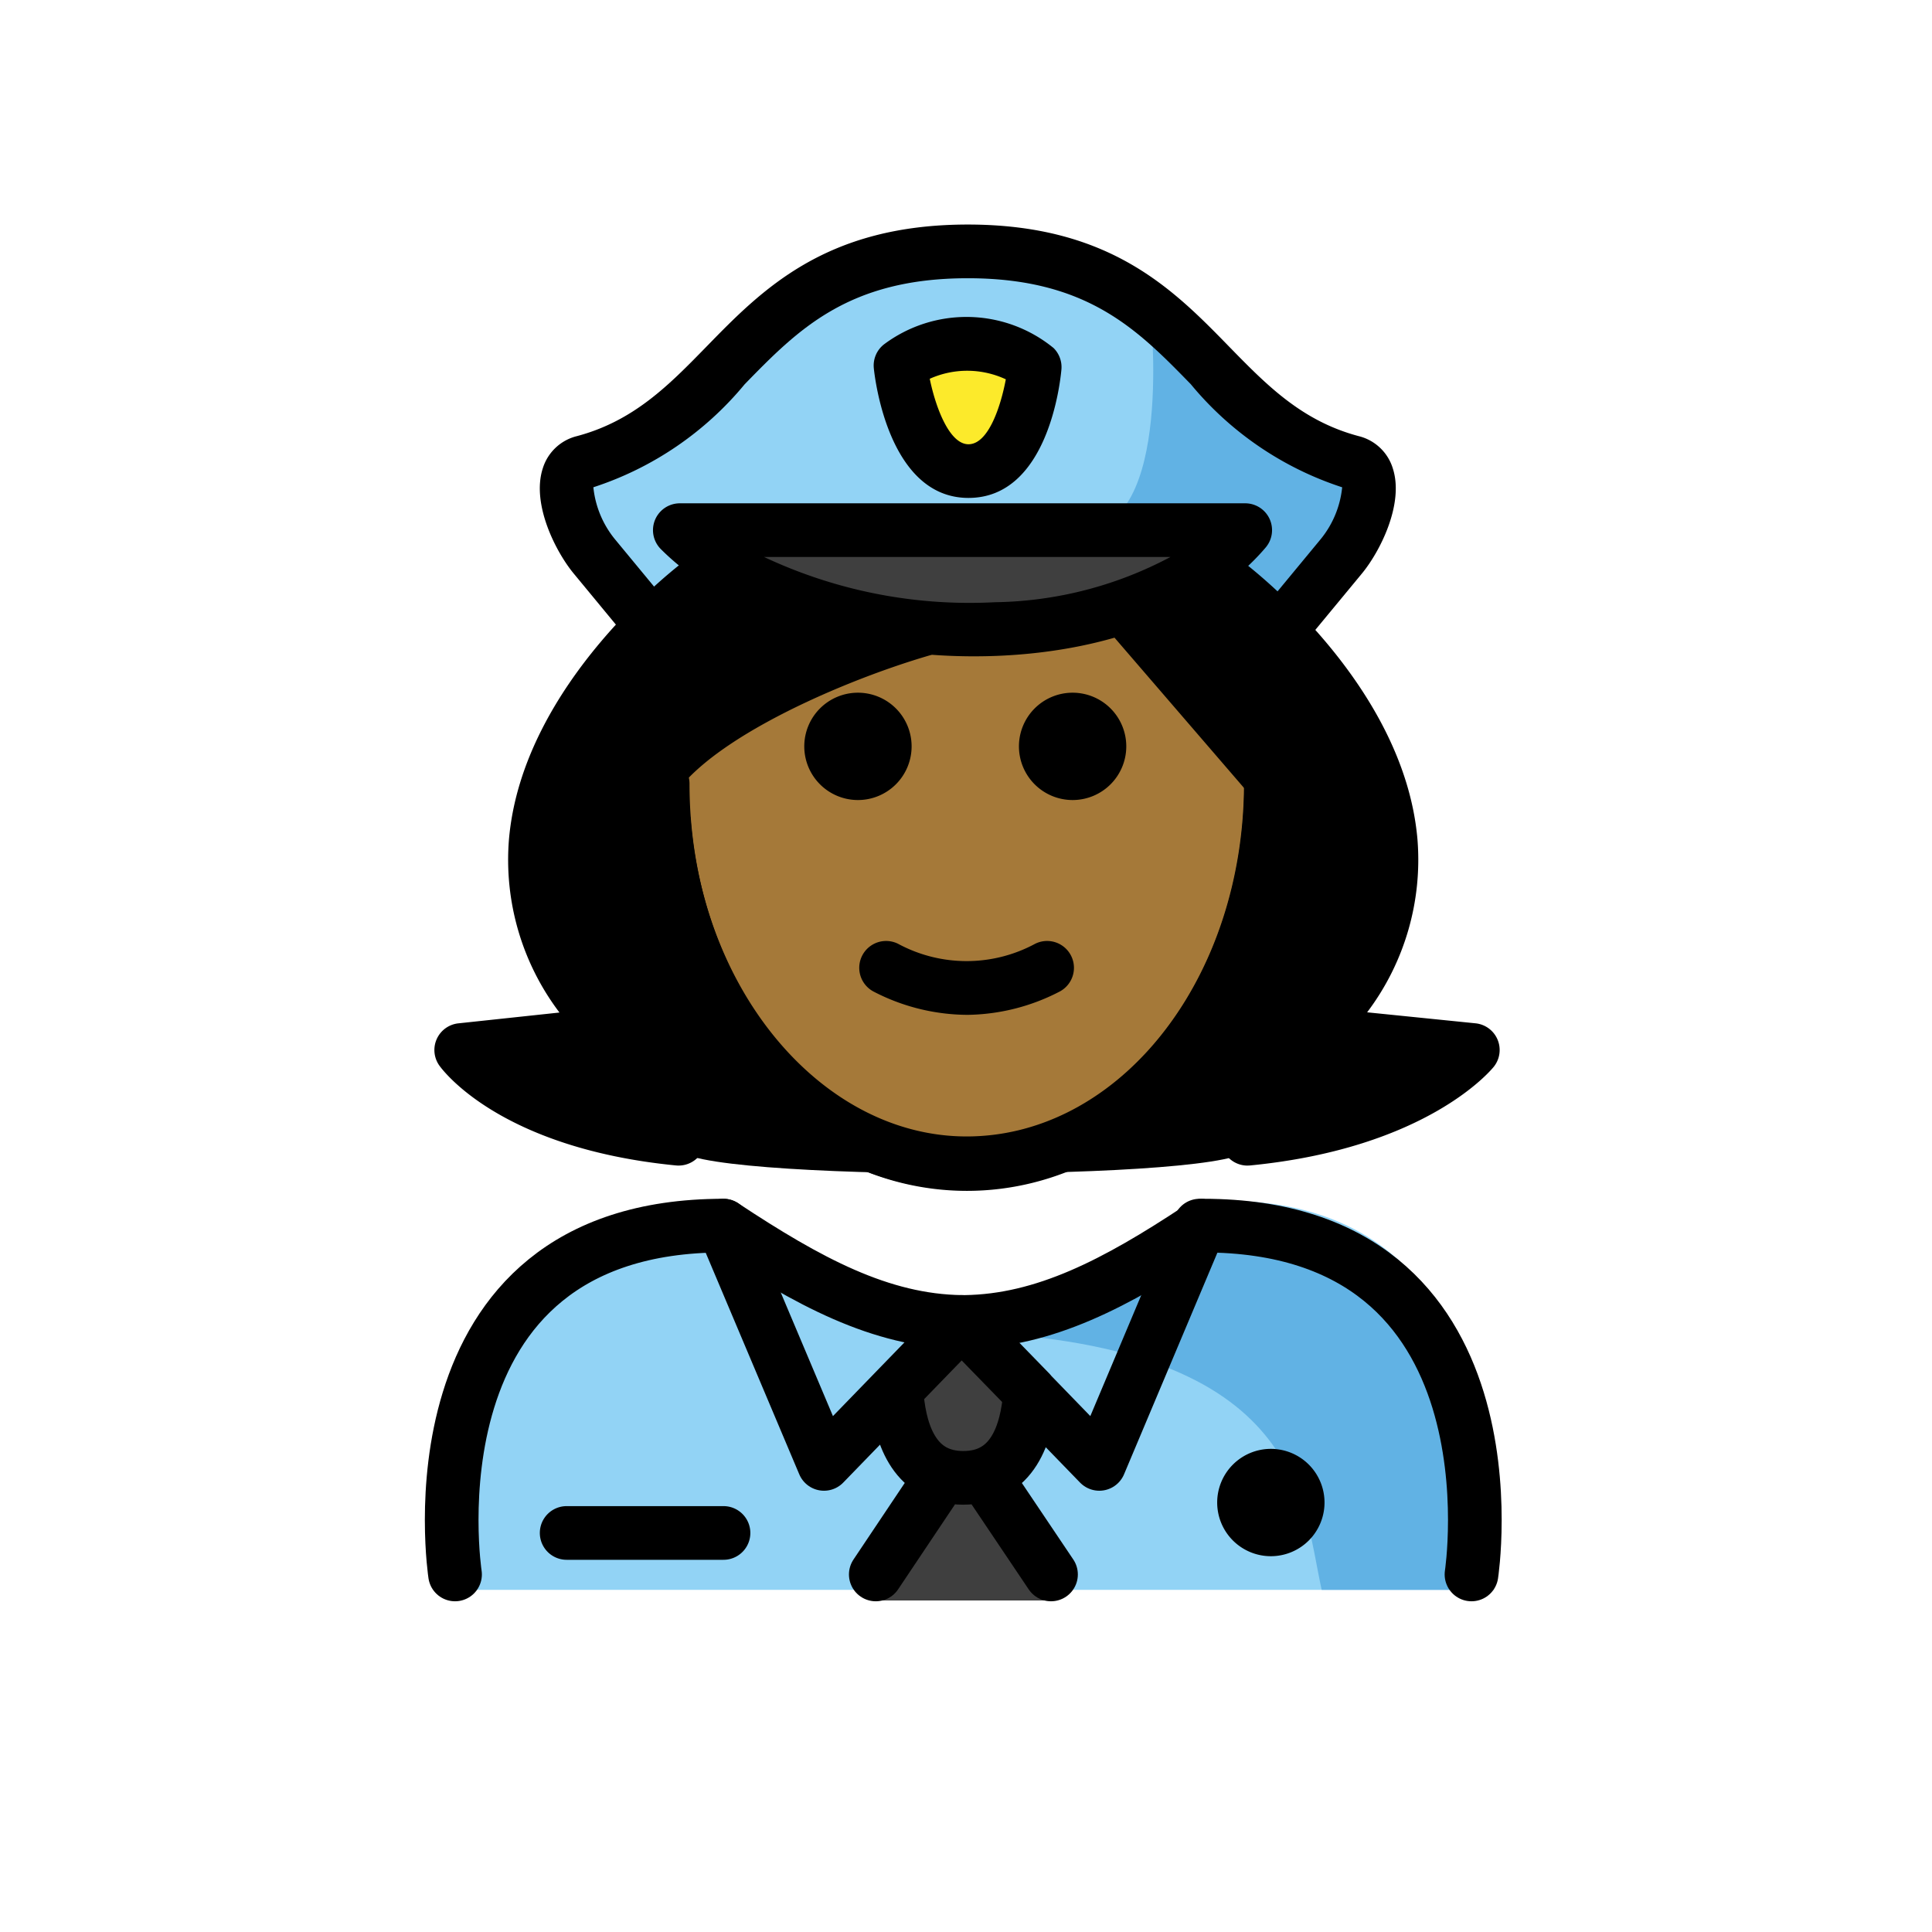 <svg xmlns="http://www.w3.org/2000/svg" width="1em" height="1em" viewBox="0 0 72 72"><path fill="#92d3f5" d="M16.41 59.25s-1.84-14.396 10.43-14.396c3.263 2.204 6.06 3.727 9.202 3.72h-.128c3.143.006 6.45-1.62 9.713-3.824c11.825-.036 9.825 14.396 10.062 14.5"/><g fill="#3f3f3f"><path d="m35.903 54.214l1.839 3.185l1.575 1.924a.197.197 0 0 1-.152.321H32.64a.197.197 0 0 1-.153-.321l1.576-1.924Z"/><path d="M38.388 51.885v.01c-.11 1.56-.66 3.18-2.49 3.18c-1.75 0-2.33-1.51-2.47-3.01l-.16-.15l2.57-2.65Z"/></g><path fill="#3f3f3f" d="M34.963 23.57a16.59 16.59 0 0 1-7.2-2.38a9.199 9.199 0 0 1-1.47-1.19h21.07a7.61 7.61 0 0 1-1.31 1.22a11.628 11.628 0 0 1-3.71 1.79a19.12 19.12 0 0 1-7.38.56"/><path fill="#92d3f5" d="M50.333 17.47c1.24.33.42 2.52-.4 3.51l-2.24 2.72l-.07.04a8.271 8.271 0 0 0-1.91-1.98l-.66-.54a7.61 7.61 0 0 0 1.31-1.22h-21.07a9.199 9.199 0 0 0 1.47 1.19l-.76.57a8.22 8.22 0 0 0-1.75 1.76l-.13-.1l-2.02-2.44c-.81-.99-1.64-3.18-.39-3.51c5.74-1.53 5.95-7.86 14.31-7.86s8.57 6.33 14.31 7.86m-14.28.33c2.12 0 2.46-3.87 2.46-3.87a4.16 4.16 0 0 0-5-.06s.42 3.93 2.54 3.93"/><path fill="#fcea2b" d="M36.095 17.556c-2.12.003-2.536-3.934-2.536-3.934a4.173 4.173 0 0 1 5 .058s-.343 3.873-2.464 3.876"/><path fill="#61b2e4" d="M42.866 11.539s.935 8.218-2.591 8.218l5.348.335l1.738 2.978s3.672-1.901 3.61-5.233c0 0-7.261-4.221-8.105-6.298m1.726 34.711c-3.154 1.832-5.05 2.86-9.092 3.37c12.997.357 12.997 6.163 13.755 9.63h5.087s2.19-13-9.75-13"/><path d="M46.507 42.793c6.236-.612 8.387-3.308 8.387-3.308l-5.908-.6C57.056 30.448 45.612 22 45.612 22h-1.461l-7.165 1.589L28.03 22h-1.835S14.75 30.448 22.82 38.885l-5.624.6s1.867 2.696 8.103 3.307c0 1.256 21.207 1.256 21.207 0"/><path fill="#a57939" d="m36 23.362l6.035-.583s5.338 5.428 5.23 6.948c0 7.828-5.076 14.173-11.339 14.173s-11.338-6.345-11.338-14.173C24.393 25.6 36 23.362 36 23.362"/><path d="M49.361 55.995a2 2 0 1 1-2-2a2 2 0 0 1 2 2"/><path fill="none" stroke="#000" stroke-linecap="round" stroke-linejoin="round" stroke-width="2" d="M16.958 58.675s-2-13 10-13c3.16 2.09 5.86 3.55 8.88 3.59h.12c2.96-.04 5.63-1.44 8.7-3.47l.18-.12c12 0 10 13 10 13"/><path fill="none" stroke="#000" stroke-linecap="round" stroke-linejoin="round" stroke-width="2" d="m26.958 45.675l3.75 8.88l2.56-2.64l2.57-2.65m2.55 2.62l-2.55-2.62m8.87-3.59l-.05.12l-3.69 8.76l-2.58-2.66m-4.96.17c.14 1.5.72 3.01 2.47 3.01c1.83 0 2.38-1.62 2.49-3.18v-.01m-3.34 3.19l-2.41 3.6m4.11-3.6l2.42 3.6"/><path d="M26.963 58.129h-5.845a1 1 0 0 1 0-2h5.845a1 1 0 1 1 0 2m13.01-32.314a2 2 0 1 1-2 2a2 2 0 0 1 2-2m-8 0a2 2 0 1 1-2 2a2 2 0 0 1 2-2m4.049 12.005a7.652 7.652 0 0 1-3.447-.857a1 1 0 1 1 .895-1.79a5.378 5.378 0 0 0 5.105 0a1 1 0 1 1 .895 1.79a7.653 7.653 0 0 1-3.448.858"/><path d="M36.023 44.353c-6.417 0-11.699-5.917-12.287-13.761l1.994-.15c.501 6.68 5.022 11.91 10.292 11.91c5.258 0 9.673-5.013 10.272-11.662c.045-.5.067-1.008.067-1.51h2c0 .56-.025 1.13-.075 1.689c-.692 7.687-5.964 13.484-12.263 13.484m.07-25.797c-2.935 0-3.476-4.334-3.528-4.829a1 1 0 0 1 .38-.894a5.13 5.13 0 0 1 6.319.137a1.002 1.002 0 0 1 .292.799c-.044.49-.51 4.782-3.458 4.787Zm0-2l.003 1zc.754 0 1.212-1.458 1.391-2.42a3.408 3.408 0 0 0-2.835-.02c.22 1.071.733 2.44 1.443 2.44Zm.205 7.903c-4.697 0-9.207-1.529-11.67-3.995a1 1 0 0 1 .709-1.707h21.068a1 1 0 0 1 .762 1.648c-2.031 2.392-5.679 3.863-10.006 4.037q-.432.017-.863.017m-7.824-3.702a17.99 17.99 0 0 0 8.607 1.686a14.34 14.34 0 0 0 6.538-1.686Z"/><path d="M47.732 24.46a1 1 0 0 1-.77-1.637l2.248-2.72a3.63 3.63 0 0 0 .809-1.943a12.222 12.222 0 0 1-5.64-3.84c-1.982-2.032-3.854-3.951-8.313-3.951s-6.332 1.919-8.313 3.95a12.224 12.224 0 0 1-5.64 3.84a3.645 3.645 0 0 0 .809 1.943l2.011 2.434a1 1 0 0 1-1.54 1.275l-2.011-2.435c-.672-.813-1.58-2.594-1.156-3.915a1.775 1.775 0 0 1 1.271-1.207c2.126-.564 3.437-1.908 4.825-3.33c2.082-2.136 4.443-4.556 9.745-4.556s7.662 2.42 9.744 4.555c1.39 1.423 2.7 2.767 4.826 3.331a1.772 1.772 0 0 1 1.271 1.208c.424 1.322-.484 3.103-1.156 3.915l-2.248 2.72a.997.997 0 0 1-.772.363M36.035 44.38c-6.804 0-12.339-6.807-12.339-15.173a1 1 0 0 1 2 0c0 7.264 4.638 13.173 10.34 13.173s10.337-5.91 10.337-13.174a1 1 0 0 1 2 0c0 8.367-5.535 15.174-12.338 15.174"/><path d="M25.293 43.438c-.032 0-.065-.003-.099-.005c-6.62-.649-8.74-3.607-8.828-3.733a1 1 0 0 1 .716-1.563l3.768-.403a9.425 9.425 0 0 1-1.883-6.448c.504-5.862 6.377-10.26 6.627-10.445a1 1 0 0 1 1.188 1.608c-.053.04-5.402 4.059-5.824 9.016a8.102 8.102 0 0 0 2.578 6.374a1 1 0 0 1-.616 1.685l-3.2.342a14.667 14.667 0 0 0 5.67 1.576a1 1 0 0 1-.097 1.995Zm21.206 0a1 1 0 0 1-.097-1.996a15.8 15.8 0 0 0 5.797-1.579l-3.322-.338a1 1 0 0 1-.621-1.686a8.098 8.098 0 0 0 2.577-6.382c-.428-4.97-5.768-8.967-5.822-9.007a1 1 0 0 1 1.187-1.61c.25.185 6.123 4.584 6.627 10.446a9.429 9.429 0 0 1-1.876 6.44l4.04.41a1 1 0 0 1 .68 1.619c-.1.123-2.49 3.032-9.07 3.677a1.129 1.129 0 0 1-.1.005"/><path d="M23.743 31.327a1.013 1.013 0 0 1-.208-.021a1 1 0 0 1-.771-1.186c.952-4.492 10.288-7.316 11.35-7.623a1 1 0 0 1 .556 1.92c-3.564 1.034-9.418 3.61-9.949 6.117a1 1 0 0 1-.978.793m23.593-1.364a1 1 0 0 1-.758-.347l-5.253-6.095a1 1 0 0 1 1.516-1.306l5.253 6.095a1 1 0 0 1-.758 1.653"/></svg>